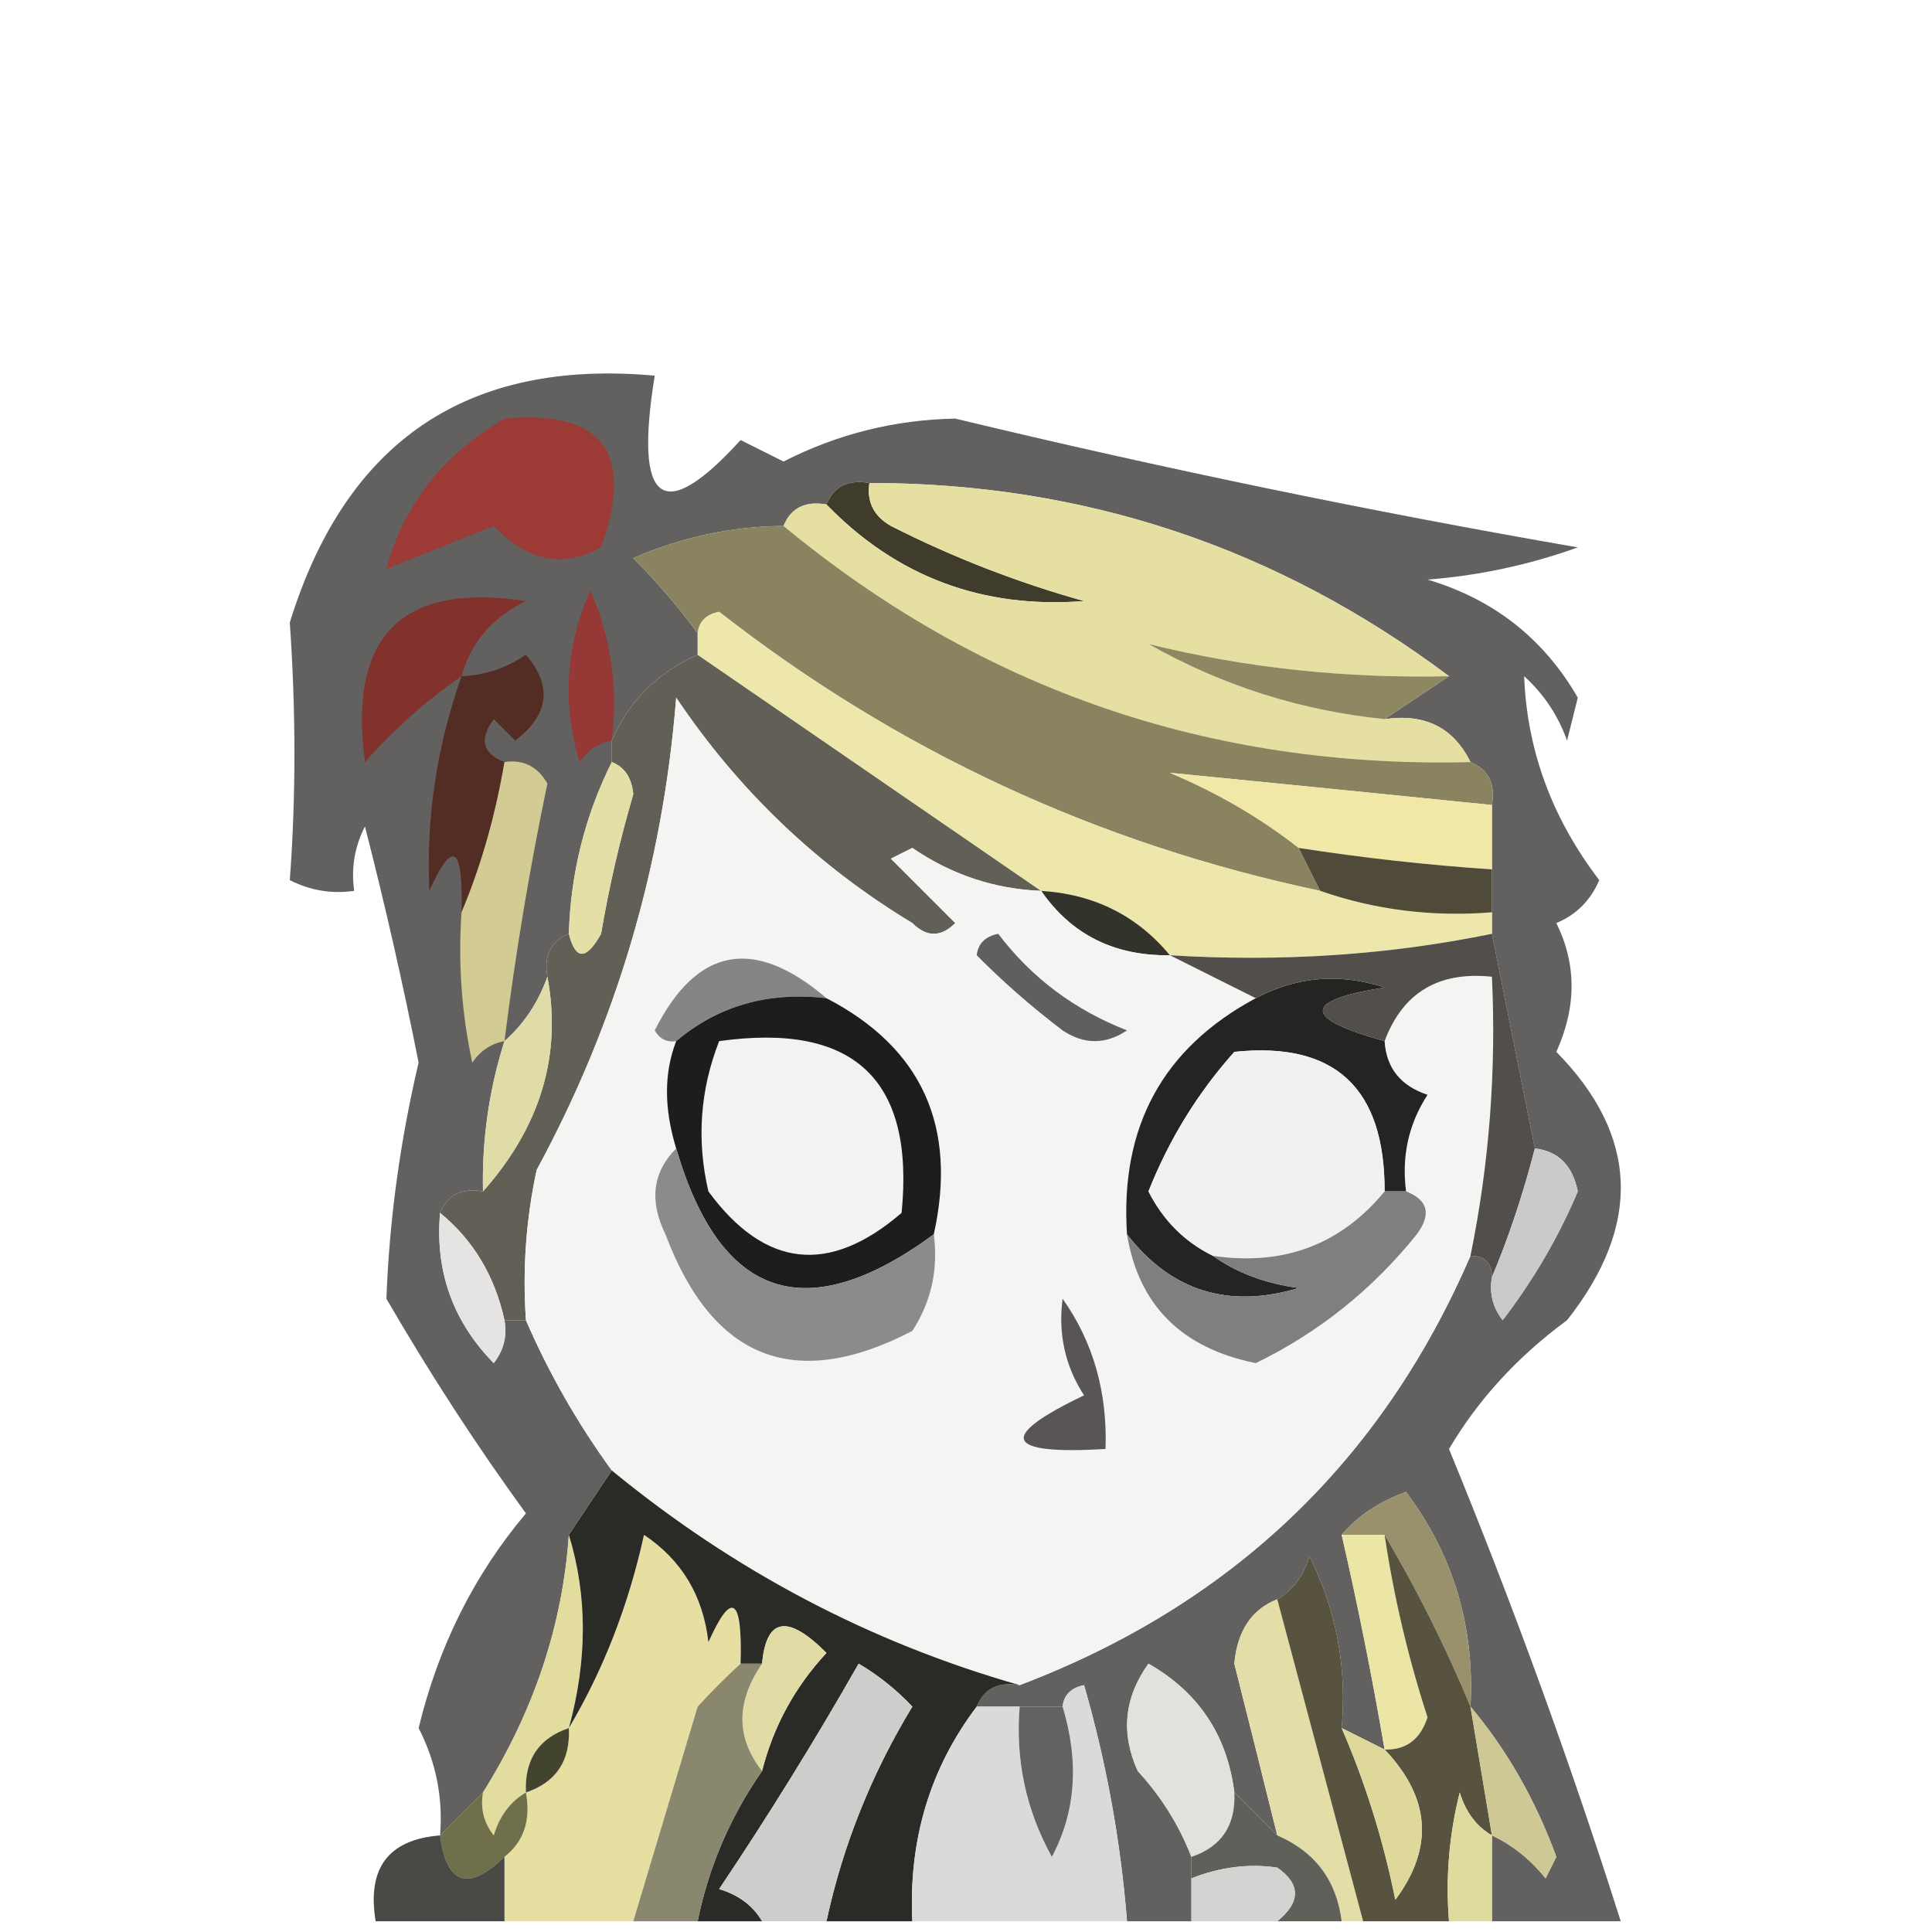 <?xml version="1.0" encoding="UTF-8"?>
<!DOCTYPE svg PUBLIC "-//W3C//DTD SVG 1.1//EN" "http://www.w3.org/Graphics/SVG/1.1/DTD/svg11.dtd">
<svg xmlns="http://www.w3.org/2000/svg" version="1.1" width="90px" height="90px" style="shape-rendering:geometricPrecision; text-rendering:geometricPrecision; image-rendering:optimizeQuality; fill-rule:evenodd; clip-rule:evenodd" xmlns:xlink="http://www.w3.org/1999/xlink">
<g><path style="opacity:0.654" fill="#120f0c" d="M 75.5,89.5 C 73.5,89.5 71.5,89.5 69.5,89.5C 69.5,88.167 69.5,86.833 69.5,85.5C 70.458,85.953 71.292,86.62 72,87.5C 72.167,87.167 72.333,86.833 72.5,86.5C 71.524,83.837 70.19,81.504 68.5,79.5C 68.704,75.78 67.704,72.447 65.5,69.5C 64.261,69.942 63.261,70.609 62.5,71.5C 63.257,74.791 63.924,78.124 64.5,81.5C 63.833,81.167 63.167,80.833 62.5,80.5C 62.752,77.68 62.252,75.013 61,72.5C 60.722,73.416 60.222,74.082 59.5,74.5C 58.306,74.97 57.64,75.97 57.5,77.5C 58.175,80.178 58.842,82.844 59.5,85.5C 58.833,84.833 58.167,84.167 57.5,83.5C 57.166,80.832 55.833,78.832 53.5,77.5C 52.369,79.075 52.203,80.741 53,82.5C 54.095,83.693 54.928,85.027 55.5,86.5C 55.5,86.833 55.5,87.167 55.5,87.5C 55.5,88.167 55.5,88.833 55.5,89.5C 54.5,89.5 53.5,89.5 52.5,89.5C 52.205,85.772 51.539,82.105 50.5,78.5C 49.893,78.624 49.56,78.957 49.5,79.5C 48.833,79.5 48.167,79.5 47.5,79.5C 46.833,79.5 46.167,79.5 45.5,79.5C 45.842,78.662 46.508,78.328 47.5,78.5C 57.359,74.754 64.359,68.087 68.5,58.5C 69.167,58.5 69.5,58.833 69.5,59.5C 69.369,60.239 69.536,60.906 70,61.5C 71.435,59.626 72.602,57.626 73.5,55.5C 73.253,54.287 72.586,53.62 71.5,53.5C 70.833,50.167 70.167,46.833 69.5,43.5C 69.5,43.167 69.5,42.833 69.5,42.5C 69.5,41.833 69.5,41.167 69.5,40.5C 69.5,39.5 69.5,38.5 69.5,37.5C 69.672,36.508 69.338,35.842 68.5,35.5C 67.713,33.896 66.38,33.229 64.5,33.5C 65.5,32.833 66.5,32.167 67.5,31.5C 59.501,25.5 50.501,22.5 40.5,22.5C 39.508,22.328 38.842,22.662 38.5,23.5C 37.508,23.328 36.842,23.662 36.5,24.5C 34.073,24.523 31.74,25.023 29.5,26C 30.636,27.145 31.636,28.312 32.5,29.5C 32.5,29.833 32.5,30.167 32.5,30.5C 30.616,31.339 29.283,32.672 28.5,34.5C 28.5,34.833 28.5,35.167 28.5,35.5C 27.25,38.006 26.584,40.673 26.5,43.5C 25.662,43.842 25.328,44.508 25.5,45.5C 25.068,46.709 24.401,47.709 23.5,48.5C 22.781,50.764 22.448,53.097 22.5,55.5C 21.508,55.328 20.842,55.662 20.5,56.5C 20.264,59.226 21.097,61.559 23,63.5C 23.464,62.906 23.631,62.239 23.5,61.5C 23.833,61.5 24.167,61.5 24.5,61.5C 25.569,63.969 26.902,66.302 28.5,68.5C 27.833,69.5 27.167,70.5 26.5,71.5C 26.207,75.712 24.874,79.712 22.5,83.5C 21.833,84.167 21.167,84.833 20.5,85.5C 20.643,83.738 20.309,82.071 19.5,80.5C 20.423,76.69 22.09,73.357 24.5,70.5C 22.206,67.348 20.039,64.015 18,60.5C 18.137,56.827 18.637,53.16 19.5,49.5C 18.768,45.806 17.935,42.139 17,38.5C 16.517,39.448 16.351,40.448 16.5,41.5C 15.448,41.65 14.448,41.483 13.5,41C 13.787,37.138 13.787,33.138 13.5,29C 16.114,20.54 21.78,16.707 30.5,17.5C 29.53,23.494 30.864,24.494 34.5,20.5C 35.167,20.833 35.833,21.167 36.5,21.5C 39.011,20.219 41.678,19.552 44.5,19.5C 54.118,21.814 63.785,23.814 73.5,25.5C 71.234,26.314 68.9,26.814 66.5,27C 69.578,27.914 71.911,29.747 73.5,32.5C 73.333,33.167 73.167,33.833 73,34.5C 72.581,33.328 71.915,32.328 71,31.5C 71.133,34.953 72.299,38.12 74.5,41C 74.095,41.945 73.428,42.612 72.5,43C 73.445,44.911 73.445,46.911 72.5,49C 76.331,52.894 76.498,57.061 73,61.5C 70.69,63.199 68.857,65.199 67.5,67.5C 70.475,74.741 73.142,82.074 75.5,89.5 Z"/></g>
<g><path style="opacity:1" fill="#9c3a35" d="M 23.5,19.5 C 28.069,19.083 29.569,21.083 28,25.5C 26.221,26.479 24.555,26.146 23,24.5C 21.333,25.167 19.667,25.833 18,26.5C 18.804,23.51 20.637,21.177 23.5,19.5 Z"/></g>
<g><path style="opacity:1" fill="#3f3c2b" d="M 40.5,22.5 C 40.369,23.376 40.703,24.043 41.5,24.5C 44.382,25.961 47.382,27.128 50.5,28C 45.764,28.367 41.764,26.867 38.5,23.5C 38.842,22.662 39.508,22.328 40.5,22.5 Z"/></g>
<g><path style="opacity:1" fill="#82312d" d="M 21.5,31.5 C 19.871,32.625 18.371,33.959 17,35.5C 16.214,29.619 18.714,27.119 24.5,28C 22.937,28.759 21.937,29.926 21.5,31.5 Z"/></g>
<g><path style="opacity:1" fill="#963835" d="M 28.5,34.5 C 27.883,34.611 27.383,34.944 27,35.5C 26.182,32.773 26.348,30.106 27.5,27.5C 28.474,29.743 28.808,32.076 28.5,34.5 Z"/></g>
<g><path style="opacity:1" fill="#e6dfa2" d="M 40.5,22.5 C 50.501,22.5 59.501,25.5 67.5,31.5C 62.669,31.611 58.002,31.111 53.5,30C 56.928,31.94 60.594,33.106 64.5,33.5C 66.38,33.229 67.713,33.896 68.5,35.5C 56.389,35.797 45.723,32.131 36.5,24.5C 36.842,23.662 37.508,23.328 38.5,23.5C 41.764,26.867 45.764,28.367 50.5,28C 47.382,27.128 44.382,25.961 41.5,24.5C 40.703,24.043 40.369,23.376 40.5,22.5 Z"/></g>
<g><path style="opacity:1" fill="#615f56" d="M 32.5,30.5 C 37.839,34.174 43.172,37.841 48.5,41.5C 46.323,41.414 44.323,40.747 42.5,39.5C 42.167,39.667 41.833,39.833 41.5,40C 42.5,41 43.5,42 44.5,43C 43.833,43.667 43.167,43.667 42.5,43C 38.073,40.327 34.406,36.827 31.5,32.5C 30.877,40.334 28.71,47.668 25,54.5C 24.503,56.81 24.337,59.143 24.5,61.5C 24.167,61.5 23.833,61.5 23.5,61.5C 23.047,59.435 22.047,57.768 20.5,56.5C 20.842,55.662 21.508,55.328 22.5,55.5C 25.179,52.483 26.179,49.149 25.5,45.5C 25.328,44.508 25.662,43.842 26.5,43.5C 26.81,44.738 27.31,44.738 28,43.5C 28.373,41.302 28.873,39.135 29.5,37C 29.43,36.235 29.097,35.735 28.5,35.5C 28.5,35.167 28.5,34.833 28.5,34.5C 29.283,32.672 30.616,31.339 32.5,30.5 Z"/></g>
<g><path style="opacity:1" fill="#8d8862" d="M 67.5,31.5 C 66.5,32.167 65.5,32.833 64.5,33.5C 60.594,33.106 56.928,31.94 53.5,30C 58.002,31.111 62.669,31.611 67.5,31.5 Z"/></g>
<g><path style="opacity:1" fill="#89845f" d="M 36.5,24.5 C 45.723,32.131 56.389,35.797 68.5,35.5C 69.338,35.842 69.672,36.508 69.5,37.5C 64.447,36.988 59.447,36.488 54.5,36C 56.727,36.941 58.727,38.108 60.5,39.5C 60.833,40.167 61.167,40.833 61.5,41.5C 51.115,39.306 41.782,34.973 33.5,28.5C 32.893,28.624 32.56,28.957 32.5,29.5C 31.636,28.312 30.636,27.145 29.5,26C 31.74,25.023 34.073,24.523 36.5,24.5 Z"/></g>
<g><path style="opacity:0.999" fill="#532c23" d="M 23.5,35.5 C 23.073,38.01 22.407,40.343 21.5,42.5C 21.587,39.402 21.087,39.068 20,41.5C 19.847,38.1 20.347,34.767 21.5,31.5C 22.583,31.461 23.583,31.127 24.5,30.5C 25.744,31.955 25.578,33.289 24,34.5C 23.667,34.167 23.333,33.833 23,33.5C 22.308,34.437 22.475,35.103 23.5,35.5 Z"/></g>
<g><path style="opacity:1" fill="#f1e7a7" d="M 69.5,37.5 C 69.5,38.5 69.5,39.5 69.5,40.5C 66.482,40.296 63.482,39.963 60.5,39.5C 58.727,38.108 56.727,36.941 54.5,36C 59.447,36.488 64.447,36.988 69.5,37.5 Z"/></g>
<g><path style="opacity:1" fill="#d2cb94" d="M 23.5,35.5 C 24.376,35.369 25.043,35.703 25.5,36.5C 24.67,40.469 24.004,44.469 23.5,48.5C 22.883,48.611 22.383,48.944 22,49.5C 21.503,47.19 21.337,44.857 21.5,42.5C 22.407,40.343 23.073,38.01 23.5,35.5 Z"/></g>
<g><path style="opacity:1" fill="#e4dfa6" d="M 28.5,35.5 C 29.097,35.735 29.43,36.235 29.5,37C 28.873,39.135 28.373,41.302 28,43.5C 27.31,44.738 26.81,44.738 26.5,43.5C 26.584,40.673 27.25,38.006 28.5,35.5 Z"/></g>
<g><path style="opacity:1" fill="#ede7ac" d="M 61.5,41.5 C 64.055,42.388 66.721,42.721 69.5,42.5C 69.5,42.833 69.5,43.167 69.5,43.5C 64.695,44.487 59.695,44.821 54.5,44.5C 52.97,42.654 50.97,41.654 48.5,41.5C 43.172,37.841 37.839,34.174 32.5,30.5C 32.5,30.167 32.5,29.833 32.5,29.5C 32.56,28.957 32.893,28.624 33.5,28.5C 41.782,34.973 51.115,39.306 61.5,41.5 Z"/></g>
<g><path style="opacity:1" fill="#504b39" d="M 60.5,39.5 C 63.482,39.963 66.482,40.296 69.5,40.5C 69.5,41.167 69.5,41.833 69.5,42.5C 66.721,42.721 64.055,42.388 61.5,41.5C 61.167,40.833 60.833,40.167 60.5,39.5 Z"/></g>
<g><path style="opacity:1" fill="#32342c" d="M 48.5,41.5 C 50.97,41.654 52.97,42.654 54.5,44.5C 51.911,44.539 49.911,43.539 48.5,41.5 Z"/></g>
<g><path style="opacity:1" fill="#f4f4f3" d="M 48.5,41.5 C 49.911,43.539 51.911,44.539 54.5,44.5C 55.833,45.167 57.167,45.833 58.5,46.5C 54.171,48.82 52.171,52.487 52.5,57.5C 53.042,60.803 55.042,62.803 58.5,63.5C 61.431,62.072 63.931,60.072 66,57.5C 66.692,56.563 66.525,55.897 65.5,55.5C 65.287,53.856 65.62,52.356 66.5,51C 65.244,50.583 64.577,49.75 64.5,48.5C 65.344,46.241 67.011,45.241 69.5,45.5C 69.706,49.898 69.373,54.231 68.5,58.5C 64.359,68.087 57.359,74.754 47.5,78.5C 40.532,76.514 34.199,73.181 28.5,68.5C 26.902,66.302 25.569,63.969 24.5,61.5C 24.337,59.143 24.503,56.81 25,54.5C 28.71,47.668 30.877,40.334 31.5,32.5C 34.406,36.827 38.073,40.327 42.5,43C 43.167,43.667 43.833,43.667 44.5,43C 43.5,42 42.5,41 41.5,40C 41.833,39.833 42.167,39.667 42.5,39.5C 44.323,40.747 46.323,41.414 48.5,41.5 Z"/></g>
<g><path style="opacity:1" fill="#858585" d="M 38.5,46.5 C 35.789,46.185 33.456,46.852 31.5,48.5C 31.062,48.565 30.728,48.399 30.5,48C 32.455,44.115 35.121,43.615 38.5,46.5 Z"/></g>
<g><path style="opacity:1" fill="#5f5f5f" d="M 45.5,44.5 C 45.56,43.957 45.893,43.624 46.5,43.5C 48.051,45.545 50.051,47.045 52.5,48C 51.5,48.667 50.5,48.667 49.5,48C 48.051,46.898 46.718,45.731 45.5,44.5 Z"/></g>
<g><path style="opacity:1" fill="#242423" d="M 64.5,48.5 C 64.577,49.75 65.244,50.583 66.5,51C 65.62,52.356 65.287,53.856 65.5,55.5C 65.167,55.5 64.833,55.5 64.5,55.5C 64.512,50.675 62.179,48.509 57.5,49C 55.791,50.916 54.457,53.082 53.5,55.5C 54.188,56.855 55.188,57.855 56.5,58.5C 57.608,59.29 58.942,59.79 60.5,60C 57.225,60.982 54.559,60.148 52.5,57.5C 52.171,52.487 54.171,48.82 58.5,46.5C 60.402,45.489 62.402,45.322 64.5,46C 60.667,46.603 60.667,47.437 64.5,48.5 Z"/></g>
<g><path style="opacity:1" fill="#514e4b" d="M 69.5,43.5 C 70.167,46.833 70.833,50.167 71.5,53.5C 70.952,55.626 70.285,57.626 69.5,59.5C 69.5,58.833 69.167,58.5 68.5,58.5C 69.373,54.231 69.706,49.898 69.5,45.5C 67.011,45.241 65.344,46.241 64.5,48.5C 60.667,47.437 60.667,46.603 64.5,46C 62.402,45.322 60.402,45.489 58.5,46.5C 57.167,45.833 55.833,45.167 54.5,44.5C 59.695,44.821 64.695,44.487 69.5,43.5 Z"/></g>
<g><path style="opacity:1" fill="#dfdca8" d="M 25.5,45.5 C 26.179,49.149 25.179,52.483 22.5,55.5C 22.448,53.097 22.781,50.764 23.5,48.5C 24.401,47.709 25.068,46.709 25.5,45.5 Z"/></g>
<g><path style="opacity:1" fill="#1e1d1e" d="M 38.5,46.5 C 42.944,48.808 44.611,52.475 43.5,57.5C 37.559,61.859 33.559,60.526 31.5,53.5C 30.928,51.64 30.928,49.973 31.5,48.5C 33.456,46.852 35.789,46.185 38.5,46.5 Z"/></g>
<g><path style="opacity:1" fill="#f3f1f3" d="M 33.5,48.5 C 39.784,47.619 42.617,50.286 42,56.5C 38.626,59.405 35.626,59.072 33,55.5C 32.444,53.115 32.61,50.782 33.5,48.5 Z"/></g>
<g><path style="opacity:1" fill="#f1f1f1" d="M 64.5,55.5 C 62.455,57.984 59.788,58.984 56.5,58.5C 55.188,57.855 54.188,56.855 53.5,55.5C 54.457,53.082 55.791,50.916 57.5,49C 62.179,48.509 64.512,50.675 64.5,55.5 Z"/></g>
<g><path style="opacity:1" fill="#cacaca" d="M 71.5,53.5 C 72.586,53.62 73.253,54.287 73.5,55.5C 72.602,57.626 71.435,59.626 70,61.5C 69.536,60.906 69.369,60.239 69.5,59.5C 70.285,57.626 70.952,55.626 71.5,53.5 Z"/></g>
<g><path style="opacity:1" fill="#e6e4e3" d="M 20.5,56.5 C 22.047,57.768 23.047,59.435 23.5,61.5C 23.631,62.239 23.464,62.906 23,63.5C 21.097,61.559 20.264,59.226 20.5,56.5 Z"/></g>
<g><path style="opacity:1" fill="#8c8a8c" d="M 31.5,53.5 C 33.559,60.526 37.559,61.859 43.5,57.5C 43.714,59.144 43.38,60.644 42.5,62C 37.032,64.837 33.198,63.337 31,57.5C 30.235,55.934 30.402,54.601 31.5,53.5 Z"/></g>
<g><path style="opacity:1" fill="#7f7f7f" d="M 64.5,55.5 C 64.833,55.5 65.167,55.5 65.5,55.5C 66.525,55.897 66.692,56.563 66,57.5C 63.931,60.072 61.431,62.072 58.5,63.5C 55.042,62.803 53.042,60.803 52.5,57.5C 54.559,60.148 57.225,60.982 60.5,60C 58.942,59.79 57.608,59.29 56.5,58.5C 59.788,58.984 62.455,57.984 64.5,55.5 Z"/></g>
<g><path style="opacity:1" fill="#585458" d="M 49.5,60.5 C 50.924,62.514 51.59,64.848 51.5,67.5C 46.78,67.775 46.446,66.941 50.5,65C 49.62,63.644 49.286,62.144 49.5,60.5 Z"/></g>
<g><path style="opacity:1" fill="#e7dfa2" d="M 34.5,77.5 C 33.849,78.091 33.182,78.757 32.5,79.5C 31.494,82.862 30.494,86.196 29.5,89.5C 27.5,89.5 25.5,89.5 23.5,89.5C 23.5,88.5 23.5,87.5 23.5,86.5C 24.404,85.791 24.737,84.791 24.5,83.5C 25.906,83.027 26.573,82.027 26.5,80.5C 28.108,77.79 29.275,74.79 30,71.5C 31.755,72.67 32.755,74.337 33,76.5C 34.087,74.068 34.587,74.402 34.5,77.5 Z"/></g>
<g><path style="opacity:1" fill="#98916c" d="M 68.5,79.5 C 67.359,76.746 66.025,74.079 64.5,71.5C 63.833,71.5 63.167,71.5 62.5,71.5C 63.261,70.609 64.261,69.942 65.5,69.5C 67.704,72.447 68.704,75.78 68.5,79.5 Z"/></g>
<g><path style="opacity:1" fill="#e2dc9e" d="M 26.5,71.5 C 27.368,74.327 27.368,77.327 26.5,80.5C 25.094,80.973 24.427,81.973 24.5,83.5C 23.778,83.918 23.278,84.584 23,85.5C 22.536,84.906 22.369,84.239 22.5,83.5C 24.874,79.712 26.207,75.712 26.5,71.5 Z"/></g>
<g><path style="opacity:1" fill="#2a2a26" d="M 28.5,68.5 C 34.199,73.181 40.532,76.514 47.5,78.5C 46.508,78.328 45.842,78.662 45.5,79.5C 43.32,82.381 42.32,85.714 42.5,89.5C 41.167,89.5 39.833,89.5 38.5,89.5C 39.26,85.973 40.594,82.64 42.5,79.5C 41.758,78.713 40.925,78.046 40,77.5C 37.959,81.084 35.792,84.584 33.5,88C 34.416,88.278 35.083,88.778 35.5,89.5C 34.5,89.5 33.5,89.5 32.5,89.5C 33.011,86.978 34.011,84.645 35.5,82.5C 36.029,80.417 37.029,78.583 38.5,77C 36.696,75.188 35.696,75.354 35.5,77.5C 35.167,77.5 34.833,77.5 34.5,77.5C 34.587,74.402 34.087,74.068 33,76.5C 32.755,74.337 31.755,72.67 30,71.5C 29.275,74.79 28.108,77.79 26.5,80.5C 27.368,77.327 27.368,74.327 26.5,71.5C 27.167,70.5 27.833,69.5 28.5,68.5 Z"/></g>
<g><path style="opacity:1" fill="#ebe5a6" d="M 62.5,71.5 C 63.167,71.5 63.833,71.5 64.5,71.5C 64.927,74.376 65.594,77.209 66.5,80C 66.164,81.03 65.497,81.53 64.5,81.5C 63.924,78.124 63.257,74.791 62.5,71.5 Z"/></g>
<g><path style="opacity:1" fill="#e1dca5" d="M 35.5,82.5 C 34.28,80.95 34.28,79.284 35.5,77.5C 35.696,75.354 36.696,75.188 38.5,77C 37.029,78.583 36.029,80.417 35.5,82.5 Z"/></g>
<g><path style="opacity:1" fill="#e1e1de" d="M 57.5,83.5 C 57.573,85.027 56.906,86.027 55.5,86.5C 54.928,85.027 54.095,83.693 53,82.5C 52.203,80.741 52.369,79.075 53.5,77.5C 55.833,78.832 57.166,80.832 57.5,83.5 Z"/></g>
<g><path style="opacity:1" fill="#e3dda7" d="M 59.5,74.5 C 60.832,79.497 62.166,84.497 63.5,89.5C 63.167,89.5 62.833,89.5 62.5,89.5C 62.262,87.596 61.262,86.262 59.5,85.5C 58.842,82.844 58.175,80.178 57.5,77.5C 57.64,75.97 58.306,74.97 59.5,74.5 Z"/></g>
<g><path style="opacity:1" fill="#57533e" d="M 64.5,71.5 C 66.025,74.079 67.359,76.746 68.5,79.5C 68.833,81.5 69.167,83.5 69.5,85.5C 68.778,85.082 68.278,84.416 68,83.5C 67.504,85.473 67.338,87.473 67.5,89.5C 66.167,89.5 64.833,89.5 63.5,89.5C 62.166,84.497 60.832,79.497 59.5,74.5C 60.222,74.082 60.722,73.416 61,72.5C 62.252,75.013 62.752,77.68 62.5,80.5C 63.606,83.054 64.439,85.721 65,88.5C 66.804,86.076 66.638,83.743 64.5,81.5C 65.497,81.53 66.164,81.03 66.5,80C 65.594,77.209 64.927,74.376 64.5,71.5 Z"/></g>
<g><path style="opacity:1" fill="#42442e" d="M 26.5,80.5 C 26.573,82.027 25.906,83.027 24.5,83.5C 24.427,81.973 25.094,80.973 26.5,80.5 Z"/></g>
<g><path style="opacity:1" fill="#dadada" d="M 52.5,89.5 C 49.167,89.5 45.833,89.5 42.5,89.5C 42.32,85.714 43.32,82.381 45.5,79.5C 46.167,79.5 46.833,79.5 47.5,79.5C 47.298,81.989 47.798,84.323 49,86.5C 50.113,84.408 50.279,82.075 49.5,79.5C 49.56,78.957 49.893,78.624 50.5,78.5C 51.539,82.105 52.205,85.772 52.5,89.5 Z"/></g>
<g><path style="opacity:1" fill="#646164" d="M 47.5,79.5 C 48.167,79.5 48.833,79.5 49.5,79.5C 50.279,82.075 50.113,84.408 49,86.5C 47.798,84.323 47.298,81.989 47.5,79.5 Z"/></g>
<g><path style="opacity:1" fill="#60605b" d="M 57.5,83.5 C 58.167,84.167 58.833,84.833 59.5,85.5C 61.262,86.262 62.262,87.596 62.5,89.5C 61.5,89.5 60.5,89.5 59.5,89.5C 60.598,88.603 60.598,87.77 59.5,87C 58.181,86.805 56.847,86.972 55.5,87.5C 55.5,87.167 55.5,86.833 55.5,86.5C 56.906,86.027 57.573,85.027 57.5,83.5 Z"/></g>
<g><path style="opacity:1" fill="#dfd89b" d="M 62.5,80.5 C 63.167,80.833 63.833,81.167 64.5,81.5C 66.638,83.743 66.804,86.076 65,88.5C 64.439,85.721 63.606,83.054 62.5,80.5 Z"/></g>
<g><path style="opacity:1" fill="#dfda9e" d="M 69.5,85.5 C 69.5,86.833 69.5,88.167 69.5,89.5C 68.833,89.5 68.167,89.5 67.5,89.5C 67.338,87.473 67.504,85.473 68,83.5C 68.278,84.416 68.778,85.082 69.5,85.5 Z"/></g>
<g><path style="opacity:1" fill="#706f4c" d="M 22.5,83.5 C 22.369,84.239 22.536,84.906 23,85.5C 23.278,84.584 23.778,83.918 24.5,83.5C 24.737,84.791 24.404,85.791 23.5,86.5C 21.804,88.129 20.804,87.796 20.5,85.5C 21.167,84.833 21.833,84.167 22.5,83.5 Z"/></g>
<g><path style="opacity:1" fill="#cec994" d="M 68.5,79.5 C 70.19,81.504 71.524,83.837 72.5,86.5C 72.333,86.833 72.167,87.167 72,87.5C 71.292,86.62 70.458,85.953 69.5,85.5C 69.167,83.5 68.833,81.5 68.5,79.5 Z"/></g>
<g><path style="opacity:0.798" fill="#1c1c17" d="M 20.5,85.5 C 20.804,87.796 21.804,88.129 23.5,86.5C 23.5,87.5 23.5,88.5 23.5,89.5C 21.5,89.5 19.5,89.5 17.5,89.5C 17.088,87.027 18.088,85.694 20.5,85.5 Z"/></g>
<g><path style="opacity:0.871" fill="#787559" d="M 34.5,77.5 C 34.833,77.5 35.167,77.5 35.5,77.5C 34.28,79.284 34.28,80.95 35.5,82.5C 34.011,84.645 33.011,86.978 32.5,89.5C 31.5,89.5 30.5,89.5 29.5,89.5C 30.494,86.196 31.494,82.862 32.5,79.5C 33.182,78.757 33.849,78.091 34.5,77.5 Z"/></g>
<g><path style="opacity:1" fill="#cecdcc" d="M 38.5,89.5 C 37.5,89.5 36.5,89.5 35.5,89.5C 35.083,88.778 34.416,88.278 33.5,88C 35.792,84.584 37.959,81.084 40,77.5C 40.925,78.046 41.758,78.713 42.5,79.5C 40.594,82.64 39.26,85.973 38.5,89.5 Z"/></g>
<g><path style="opacity:1" fill="#d3d4d2" d="M 59.5,89.5 C 58.167,89.5 56.833,89.5 55.5,89.5C 55.5,88.833 55.5,88.167 55.5,87.5C 56.847,86.972 58.181,86.805 59.5,87C 60.598,87.77 60.598,88.603 59.5,89.5 Z"/></g>
<g><path style="opacity:0.008" fill="#000000" d="M 13.5,89.5 C 12.833,88.167 12.833,88.167 13.5,89.5 Z"/></g>
</svg>
